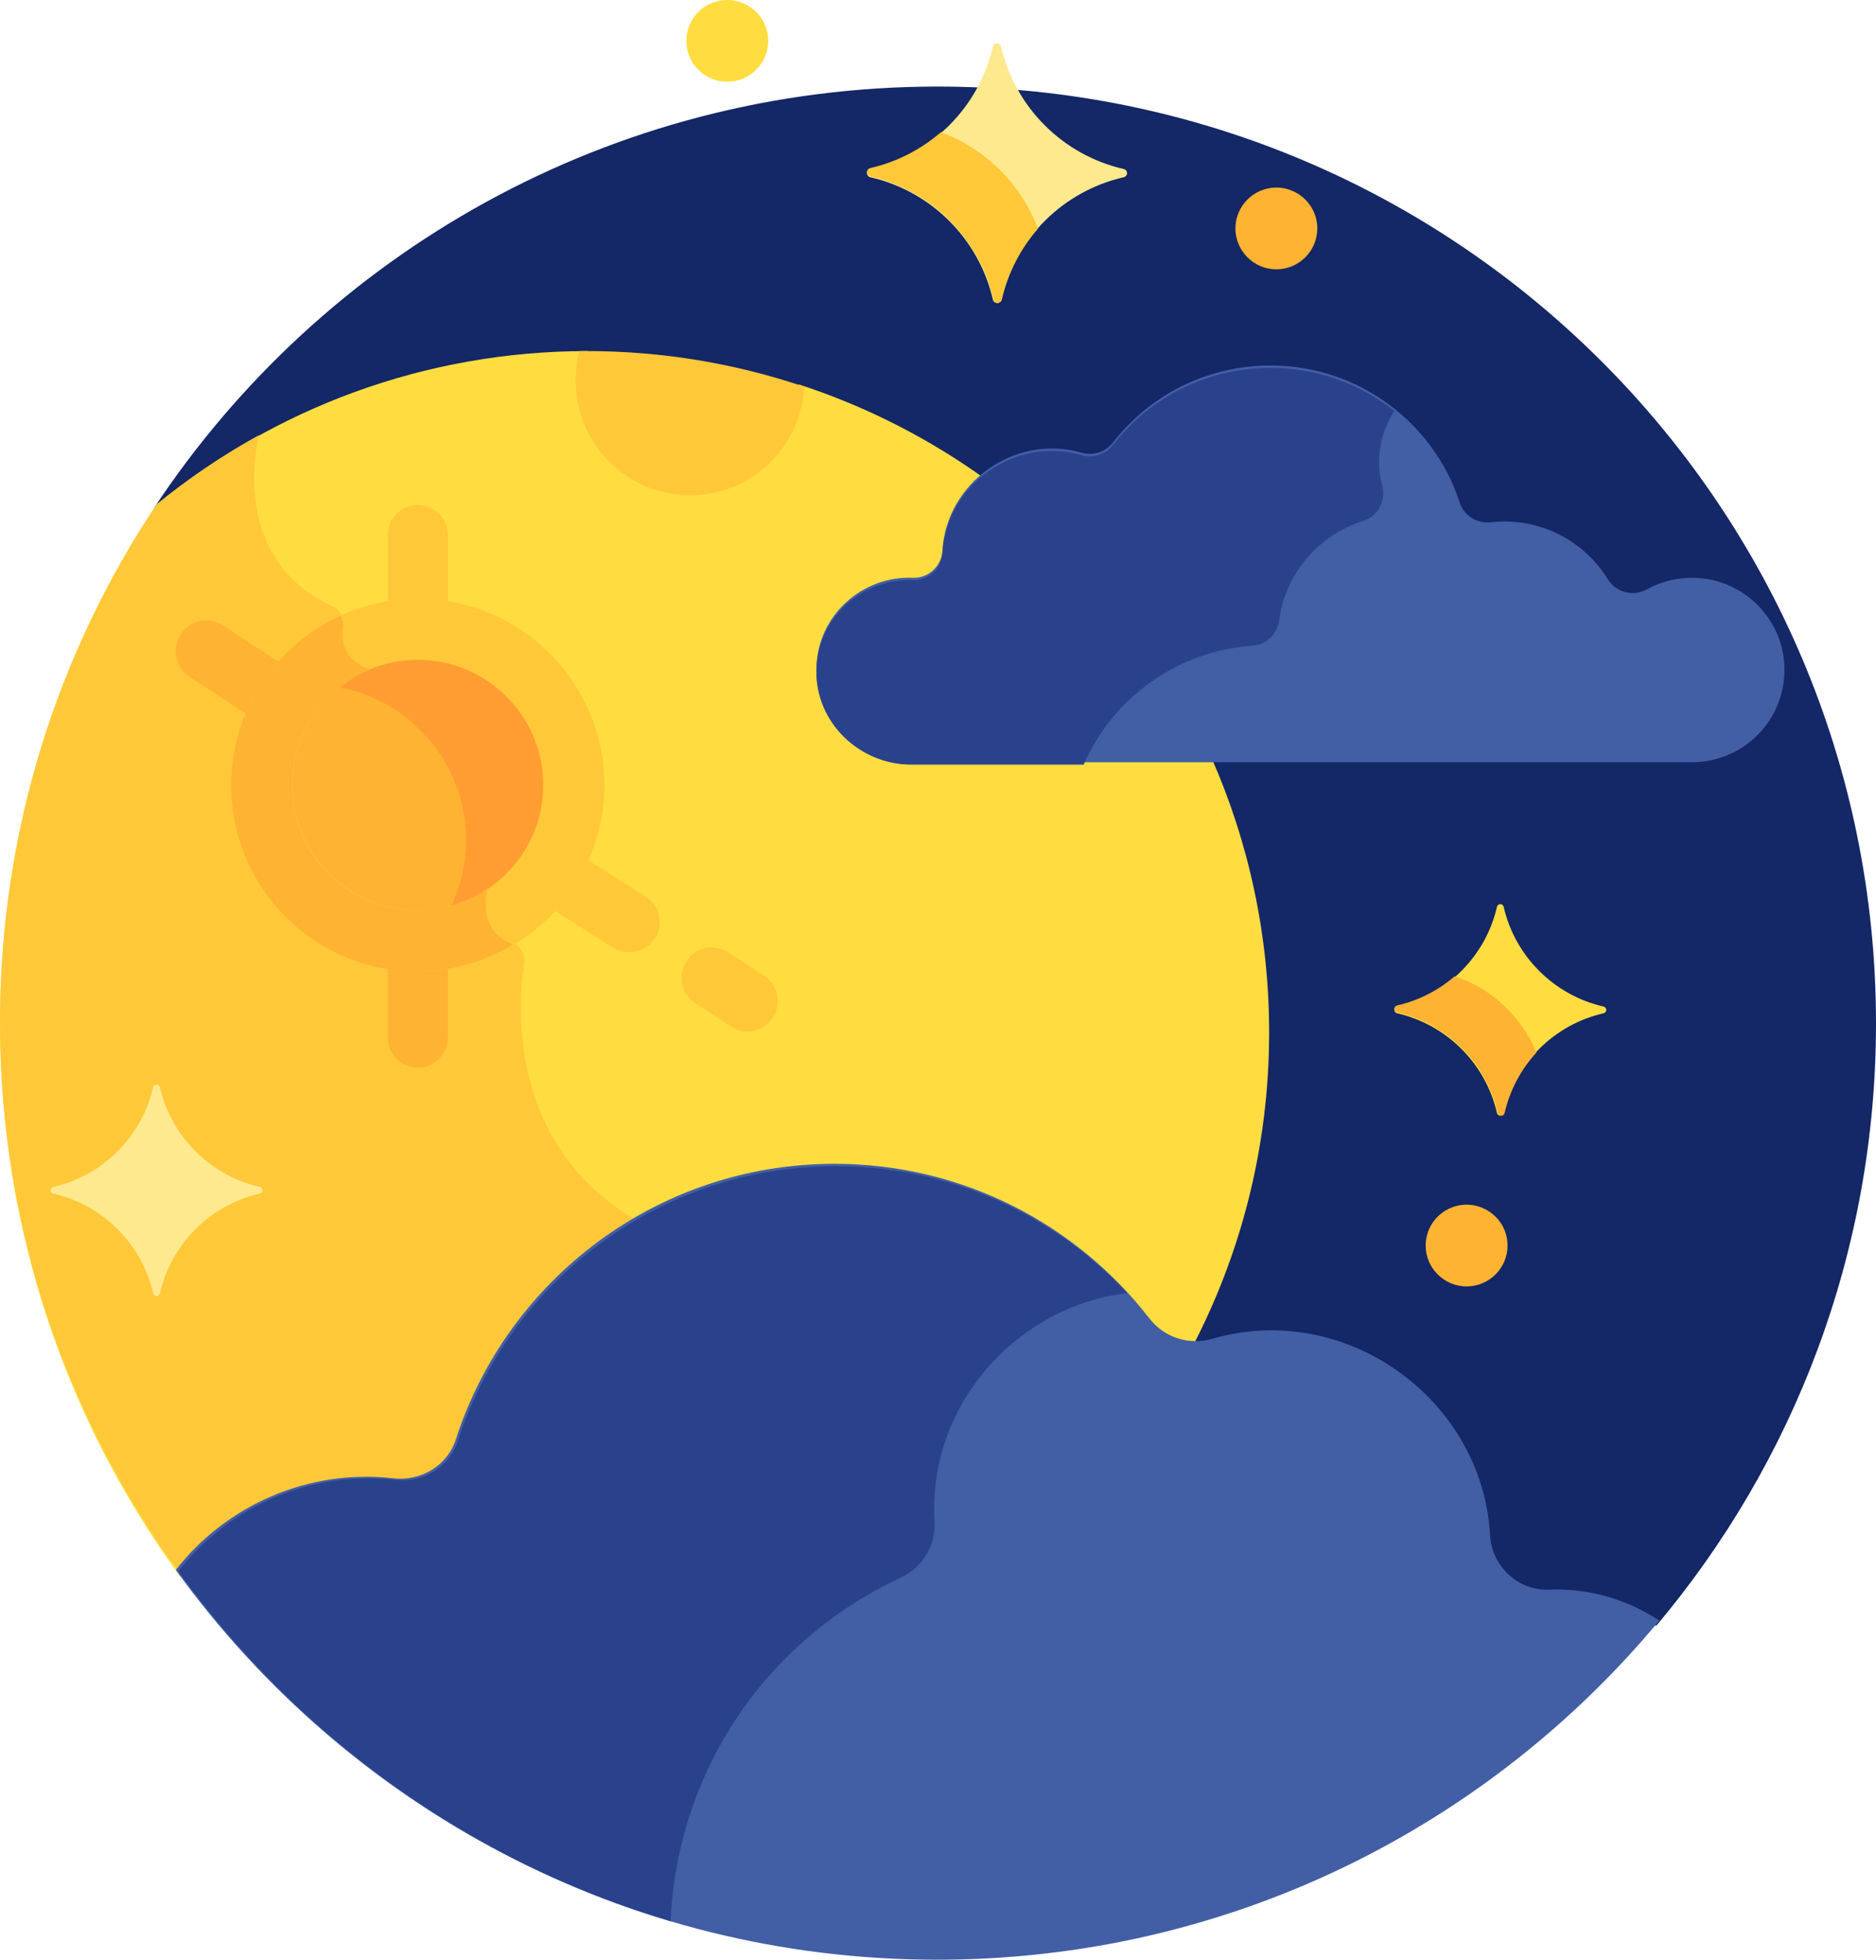 <?xml version="1.0" encoding="UTF-8"?>
<svg width="226px" height="236px" viewBox="0 0 226 236" version="1.1" xmlns="http://www.w3.org/2000/svg" xmlns:xlink="http://www.w3.org/1999/xlink">
    <!-- Generator: Sketch 59.1 (86144) - https://sketch.com -->
    <title>moon</title>
    <desc>Created with Sketch.</desc>
    <g id="Page-1" stroke="none" stroke-width="1" fill="none" fill-rule="evenodd">
        <g id="Group-18" transform="translate(-401, -208)" fill-rule="nonzero">
            <g id="Group-17" transform="translate(401, 208)">
                <g id="moon">
                    <path d="M18.767,61.316 C18.767,61.316 97.153,195.412 199.559,195.75 C216.058,176.141 226,150.854 226,123.245 C226,60.936 175.39,10.425 112.958,10.425 C73.512,10.425 38.792,30.593 18.567,61.157 L18.767,61.316 Z" id="Path" fill="#142766"></path>
                    <path d="M109.833,91.32 C104.085,91.32 99.089,86.625 99.19,80.763 C99.293,74.736 104.426,70.327 109.995,70.58 C112.27,70.672 114.224,68.884 114.354,66.583 C114.552,63.022 116.311,59.921 118.885,57.821 C112.05,52.875 104.423,48.958 96.231,46.291 C95.954,53.213 90.239,58.759 83.25,58.759 C76.084,58.759 70.255,52.931 70.255,45.767 C70.255,44.558 70.424,43.388 70.735,42.277 C51.041,42.296 32.973,49.253 18.838,60.83 C6.939,78.72 0,100.192 0,123.287 C0,148.226 8.091,171.272 21.783,189.958 C27.774,182.154 37.517,177.922 47.405,179.048 C51.195,179.479 54.626,177.335 55.757,173.833 C62.062,154.314 80.088,141.2 100.613,141.2 C115.311,141.2 128.907,147.876 137.915,159.516 C139.295,161.299 141.317,162.353 143.474,162.521 C149.484,151.113 152.891,138.122 152.891,124.333 C152.891,112.588 150.418,101.422 145.971,91.32 L109.833,91.32 Z" id="Path" fill="#FFDD40"></path>
                    <path d="M63.138,116.017 C63.291,114.952 62.73,113.9 61.74,113.472 C58.465,112.058 58.511,109.073 58.729,107.699 C58.812,107.179 58.712,106.646 58.466,106.18 L45.456,81.459 C45.197,80.967 44.764,80.599 44.251,80.383 C41.482,79.216 41.196,77.07 41.412,75.537 C41.562,74.471 40.996,73.442 40.017,72.987 C29.07,67.905 30.298,56.585 31.177,52.412 C26.814,54.82 22.691,57.608 18.859,60.738 C6.946,78.601 0,100.04 0,123.099 C0,148 8.1,171.011 21.808,189.669 C27.806,181.877 37.56,177.651 47.459,178.775 C51.253,179.206 54.688,177.064 55.821,173.568 C59.522,162.14 67.261,152.916 77.171,147.236 C61.433,138.48 62.305,121.779 63.138,116.017 L63.138,116.017 Z" id="Path" fill="#FFC839"></path>
                    <path d="M83.13,59.652 C90.486,59.652 96.496,53.864 96.899,46.575 C88.66,43.79 79.84,42.277 70.667,42.277 C70.372,42.277 70.078,42.286 69.784,42.288 C69.493,43.408 69.338,44.582 69.338,45.794 C69.338,53.447 75.512,59.652 83.13,59.652 Z" id="Path" fill="#FFC839"></path>
                    <path d="M168.302,121.217 C174.273,119.855 178.973,115.163 180.338,109.203 C180.382,109.014 180.547,108.879 180.742,108.879 C180.936,108.879 181.102,109.014 181.145,109.203 C182.51,115.163 187.21,119.855 193.182,121.217 C193.371,121.26 193.507,121.425 193.507,121.62 C193.507,121.814 193.371,121.979 193.182,122.022 C187.21,123.385 182.51,128.076 181.145,134.036 C181.102,134.225 180.936,134.361 180.742,134.361 C180.547,134.361 180.382,134.225 180.339,134.036 C178.974,128.076 174.274,123.385 168.302,122.022 C168.113,121.979 167.977,121.814 167.977,121.62 C167.976,121.426 168.112,121.261 168.302,121.217 Z" id="Path" fill="#FFDD40"></path>
                    <path d="M175.246,117.566 C173.286,119.257 170.917,120.488 168.305,121.085 C168.114,121.128 167.977,121.295 167.977,121.491 C167.977,121.687 168.114,121.854 168.305,121.898 C174.329,123.274 179.07,128.013 180.447,134.033 C180.491,134.224 180.658,134.361 180.854,134.361 C181.051,134.361 181.217,134.224 181.261,134.033 C181.894,131.267 183.243,128.777 185.094,126.754 C183.314,122.43 179.716,119.051 175.246,117.566 L175.246,117.566 Z" id="Path" fill="#FFB332"></path>
                    <path d="M6.417,142.935 C12.389,141.573 17.089,136.881 18.454,130.921 C18.497,130.732 18.662,130.596 18.857,130.596 C19.052,130.596 19.217,130.732 19.26,130.921 C20.625,136.881 25.325,141.573 31.297,142.935 C31.487,142.978 31.623,143.143 31.623,143.337 C31.623,143.532 31.487,143.697 31.297,143.74 C25.326,145.102 20.626,149.794 19.261,155.754 C19.218,155.943 19.052,156.079 18.858,156.079 C18.663,156.079 18.498,155.943 18.454,155.754 C17.089,149.794 12.389,145.102 6.418,143.74 C6.228,143.697 6.092,143.531 6.092,143.337 C6.092,143.144 6.228,142.978 6.417,142.935 L6.417,142.935 Z" id="Path" fill="#FFE98F"></path>
                    <path d="M104.841,20.355 C112.169,18.683 117.937,12.926 119.612,5.611 C119.665,5.378 119.868,5.212 120.107,5.212 C120.346,5.212 120.549,5.378 120.602,5.611 C122.278,12.926 128.046,18.683 135.375,20.355 C135.608,20.408 135.774,20.611 135.774,20.849 C135.774,21.088 135.608,21.29 135.375,21.343 C128.046,23.015 122.278,28.773 120.603,36.087 C120.55,36.32 120.346,36.486 120.108,36.486 C119.869,36.486 119.666,36.32 119.613,36.087 C117.937,28.772 112.17,23.015 104.841,21.343 C104.608,21.29 104.442,21.087 104.442,20.849 C104.441,20.611 104.608,20.408 104.841,20.355 Z" id="Path" fill="#FFE98F"></path>
                    <path d="M113.342,15.926 C110.943,18 108.042,19.508 104.843,20.24 C104.609,20.293 104.442,20.497 104.442,20.738 C104.442,20.978 104.609,21.182 104.843,21.236 C112.211,22.92 118.01,28.718 119.694,36.084 C119.748,36.318 119.952,36.486 120.192,36.486 C120.432,36.486 120.636,36.318 120.69,36.084 C121.426,32.867 122.947,29.949 125.04,27.543 C123.023,22.167 118.735,17.908 113.342,15.926 L113.342,15.926 Z" id="Path" fill="#FFC839"></path>
                    <path d="M153.764,32.432 C150.999,32.432 148.829,30.178 148.829,27.508 C148.829,25.247 150.413,23.166 152.797,22.683 C155.808,22.078 158.693,24.392 158.693,27.508 C158.693,30.215 156.492,32.432 153.764,32.432 Z" id="Path" fill="#FFB332"></path>
                    <path d="M87.61,9.845 C84.932,9.845 82.683,7.675 82.683,4.922 C82.683,2.601 84.314,0.565 86.648,0.093 C89.708,-0.499 92.547,1.818 92.547,4.922 C92.546,7.615 90.344,9.845 87.61,9.845 Z" id="Path" fill="#FFDD40"></path>
                    <path d="M176.681,154.92 C174.005,154.92 171.748,152.743 171.748,149.998 C171.748,147.644 173.407,145.638 175.718,145.17 C178.699,144.575 181.612,146.843 181.612,149.998 C181.613,152.766 179.338,154.92 176.681,154.92 Z" id="Path" fill="#FFB332"></path>
                    <path d="M50.335,79.342 C48.332,79.342 46.709,77.711 46.709,75.699 L46.709,64.453 C46.709,62.441 48.332,60.81 50.335,60.81 C52.338,60.81 53.961,62.441 53.961,64.453 L53.961,75.699 C53.961,77.711 52.338,79.342 50.335,79.342 Z" id="Path" fill="#FFC839"></path>
                    <path d="M50.335,128.569 C48.332,128.569 46.709,126.933 46.709,124.914 L46.709,113.113 C46.709,111.094 48.332,109.458 50.335,109.458 C52.338,109.458 53.961,111.094 53.961,113.113 L53.961,124.914 C53.961,126.933 52.338,128.569 50.335,128.569 Z" id="Path" fill="#FFB332"></path>
                    <path d="M32.36,87.728 L22.858,81.534 C21.158,80.425 20.667,78.131 21.762,76.41 C22.857,74.688 25.123,74.192 26.824,75.3 L36.325,81.494 C38.026,82.603 38.516,84.897 37.422,86.618 C36.33,88.334 34.065,88.84 32.36,87.728 L32.36,87.728 Z" id="Path" fill="#FFB332"></path>
                    <path d="M73.8,114.091 L63.778,107.744 C62.064,106.658 61.569,104.411 62.673,102.725 C63.777,101.039 66.063,100.554 67.776,101.638 L77.799,107.986 C79.513,109.072 80.007,111.319 78.903,113.005 C77.803,114.685 75.52,115.18 73.8,114.091 Z" id="Path" fill="#FFC839"></path>
                    <path d="M88.07,123.634 L83.765,120.828 C82.074,119.726 81.594,117.457 82.692,115.759 C83.789,114.062 86.05,113.581 87.74,114.682 L92.045,117.489 C93.736,118.591 94.216,120.859 93.118,122.557 C92.024,124.248 89.766,124.74 88.07,123.634 Z" id="Path" fill="#FFC839"></path>
                    <path d="M199.89,195.161 C196.042,192.612 191.42,191.233 186.642,191.437 C182.897,191.597 179.722,188.623 179.513,184.882 C178.599,168.507 162.124,156.563 146.043,161.224 C143.244,162.035 140.251,161.08 138.468,158.776 C129.7,147.448 115.97,140.152 100.533,140.152 C79.203,140.152 61.138,154.081 54.918,173.334 C53.888,176.523 50.706,178.406 47.375,178.026 C37.193,176.866 27.294,181.227 21.178,189.059 C41.709,217.491 75.139,236 112.897,236 C147.882,236 179.153,220.111 199.89,195.161 L199.89,195.161 Z" id="Path" fill="#425EA5"></path>
                    <path d="M81.949,222.727 C85.38,207.722 95.536,195.997 108.516,189.99 C111.156,188.769 112.752,186.071 112.584,183.171 C111.766,169.052 122.619,157.309 135.774,155.72 C127.034,146.324 114.558,140.442 100.702,140.442 C79.405,140.442 61.367,154.334 55.157,173.536 C54.128,176.717 50.951,178.595 47.625,178.217 C37.459,177.06 27.574,181.409 21.469,189.22 C35.873,209.146 56.637,224.185 80.791,231.367 C80.914,228.506 81.288,225.618 81.949,222.727 L81.949,222.727 Z" id="Path" fill="#2A428C"></path>
                    <path d="M113.535,66.312 C113.992,58.149 122.234,52.195 130.279,54.519 C131.679,54.923 133.177,54.447 134.069,53.298 C138.455,47.651 145.324,44.015 153.047,44.015 C163.717,44.015 172.755,50.958 175.867,60.555 C176.383,62.145 177.974,63.084 179.641,62.895 C185.301,62.252 190.788,65.006 193.696,69.759 C194.685,71.375 196.773,71.88 198.435,70.962 C200.405,69.874 202.74,69.364 205.213,69.662 C210.275,70.272 214.341,74.366 214.904,79.413 C215.652,86.118 210.404,91.794 203.824,91.794 L109.773,91.794 C103.53,91.794 98.244,86.705 98.351,80.487 C98.462,74.02 103.974,69.324 109.969,69.579 C111.842,69.659 113.43,68.177 113.535,66.312 L113.535,66.312 Z" id="Path" fill="#425EA5"></path>
                    <path d="M150.919,77.757 C152.592,77.643 153.892,76.331 154.11,74.675 C154.853,69.049 158.863,64.412 164.196,62.751 C166.01,62.186 167.006,60.29 166.514,58.462 C165.931,56.295 165.998,53.914 166.886,51.596 C167.173,50.848 167.546,50.151 167.977,49.5 C163.881,46.249 158.694,44.304 153.048,44.304 C145.325,44.304 138.456,47.941 134.069,53.588 C133.177,54.736 131.68,55.213 130.28,54.808 C122.235,52.485 113.993,58.438 113.535,66.601 C113.431,68.466 111.842,69.949 109.969,69.869 C103.974,69.614 98.462,74.31 98.351,80.776 C98.244,86.994 103.53,92.083 109.774,92.083 L130.553,92.083 C134.137,83.826 142.087,78.357 150.919,77.757 L150.919,77.757 Z" id="Path" fill="#2A428C"></path>
                    <ellipse id="Oval" fill="#FFB332" transform="translate(50.272, 94.488) rotate(-80.792) translate(-50.272, -94.488) " cx="50.272" cy="94.488" rx="18.713" ry="18.737"></ellipse>
                    <path d="M50.297,75.867 C44.552,75.867 39.414,78.448 35.974,82.506 C36.44,82.471 36.909,82.448 37.384,82.448 C47.74,82.448 56.135,90.823 56.135,101.154 C56.135,105.754 54.467,109.964 51.706,113.222 C61.402,112.502 69.047,104.432 69.047,94.574 C69.047,84.243 60.653,75.867 50.297,75.867 Z" id="Path" fill="#FF9D33"></path>
                    <path d="M50.335,116.987 C37.938,116.987 27.851,106.919 27.851,94.545 C27.851,82.17 37.937,72.103 50.335,72.103 C62.733,72.103 72.819,82.17 72.819,94.545 C72.819,106.92 62.733,116.987 50.335,116.987 L50.335,116.987 Z M50.335,79.461 C42.002,79.461 35.223,86.228 35.223,94.545 C35.223,102.863 42.002,109.629 50.335,109.629 C58.668,109.629 65.447,102.863 65.447,94.545 C65.447,86.228 58.668,79.461 50.335,79.461 Z" id="Shape" fill="#FFC839"></path>
                    <path d="M61.576,113.617 C58.313,112.2 58.359,109.209 58.576,107.833 C58.615,107.583 58.61,107.331 58.571,107.084 C56.178,108.696 53.301,109.638 50.208,109.638 C41.922,109.638 35.181,102.88 35.181,94.573 C35.181,88.293 39.034,82.901 44.495,80.642 C44.384,80.574 44.268,80.512 44.147,80.461 C41.387,79.292 41.102,77.141 41.317,75.605 C41.39,75.083 41.29,74.571 41.059,74.13 C33.281,77.643 27.851,85.481 27.851,94.573 C27.851,106.932 37.881,116.987 50.208,116.987 C54.447,116.987 58.414,115.797 61.795,113.735 C61.723,113.694 61.653,113.651 61.576,113.617 L61.576,113.617 Z" id="Path" fill="#FFB332"></path>
                </g>
            </g>
        </g>
    </g>
</svg>